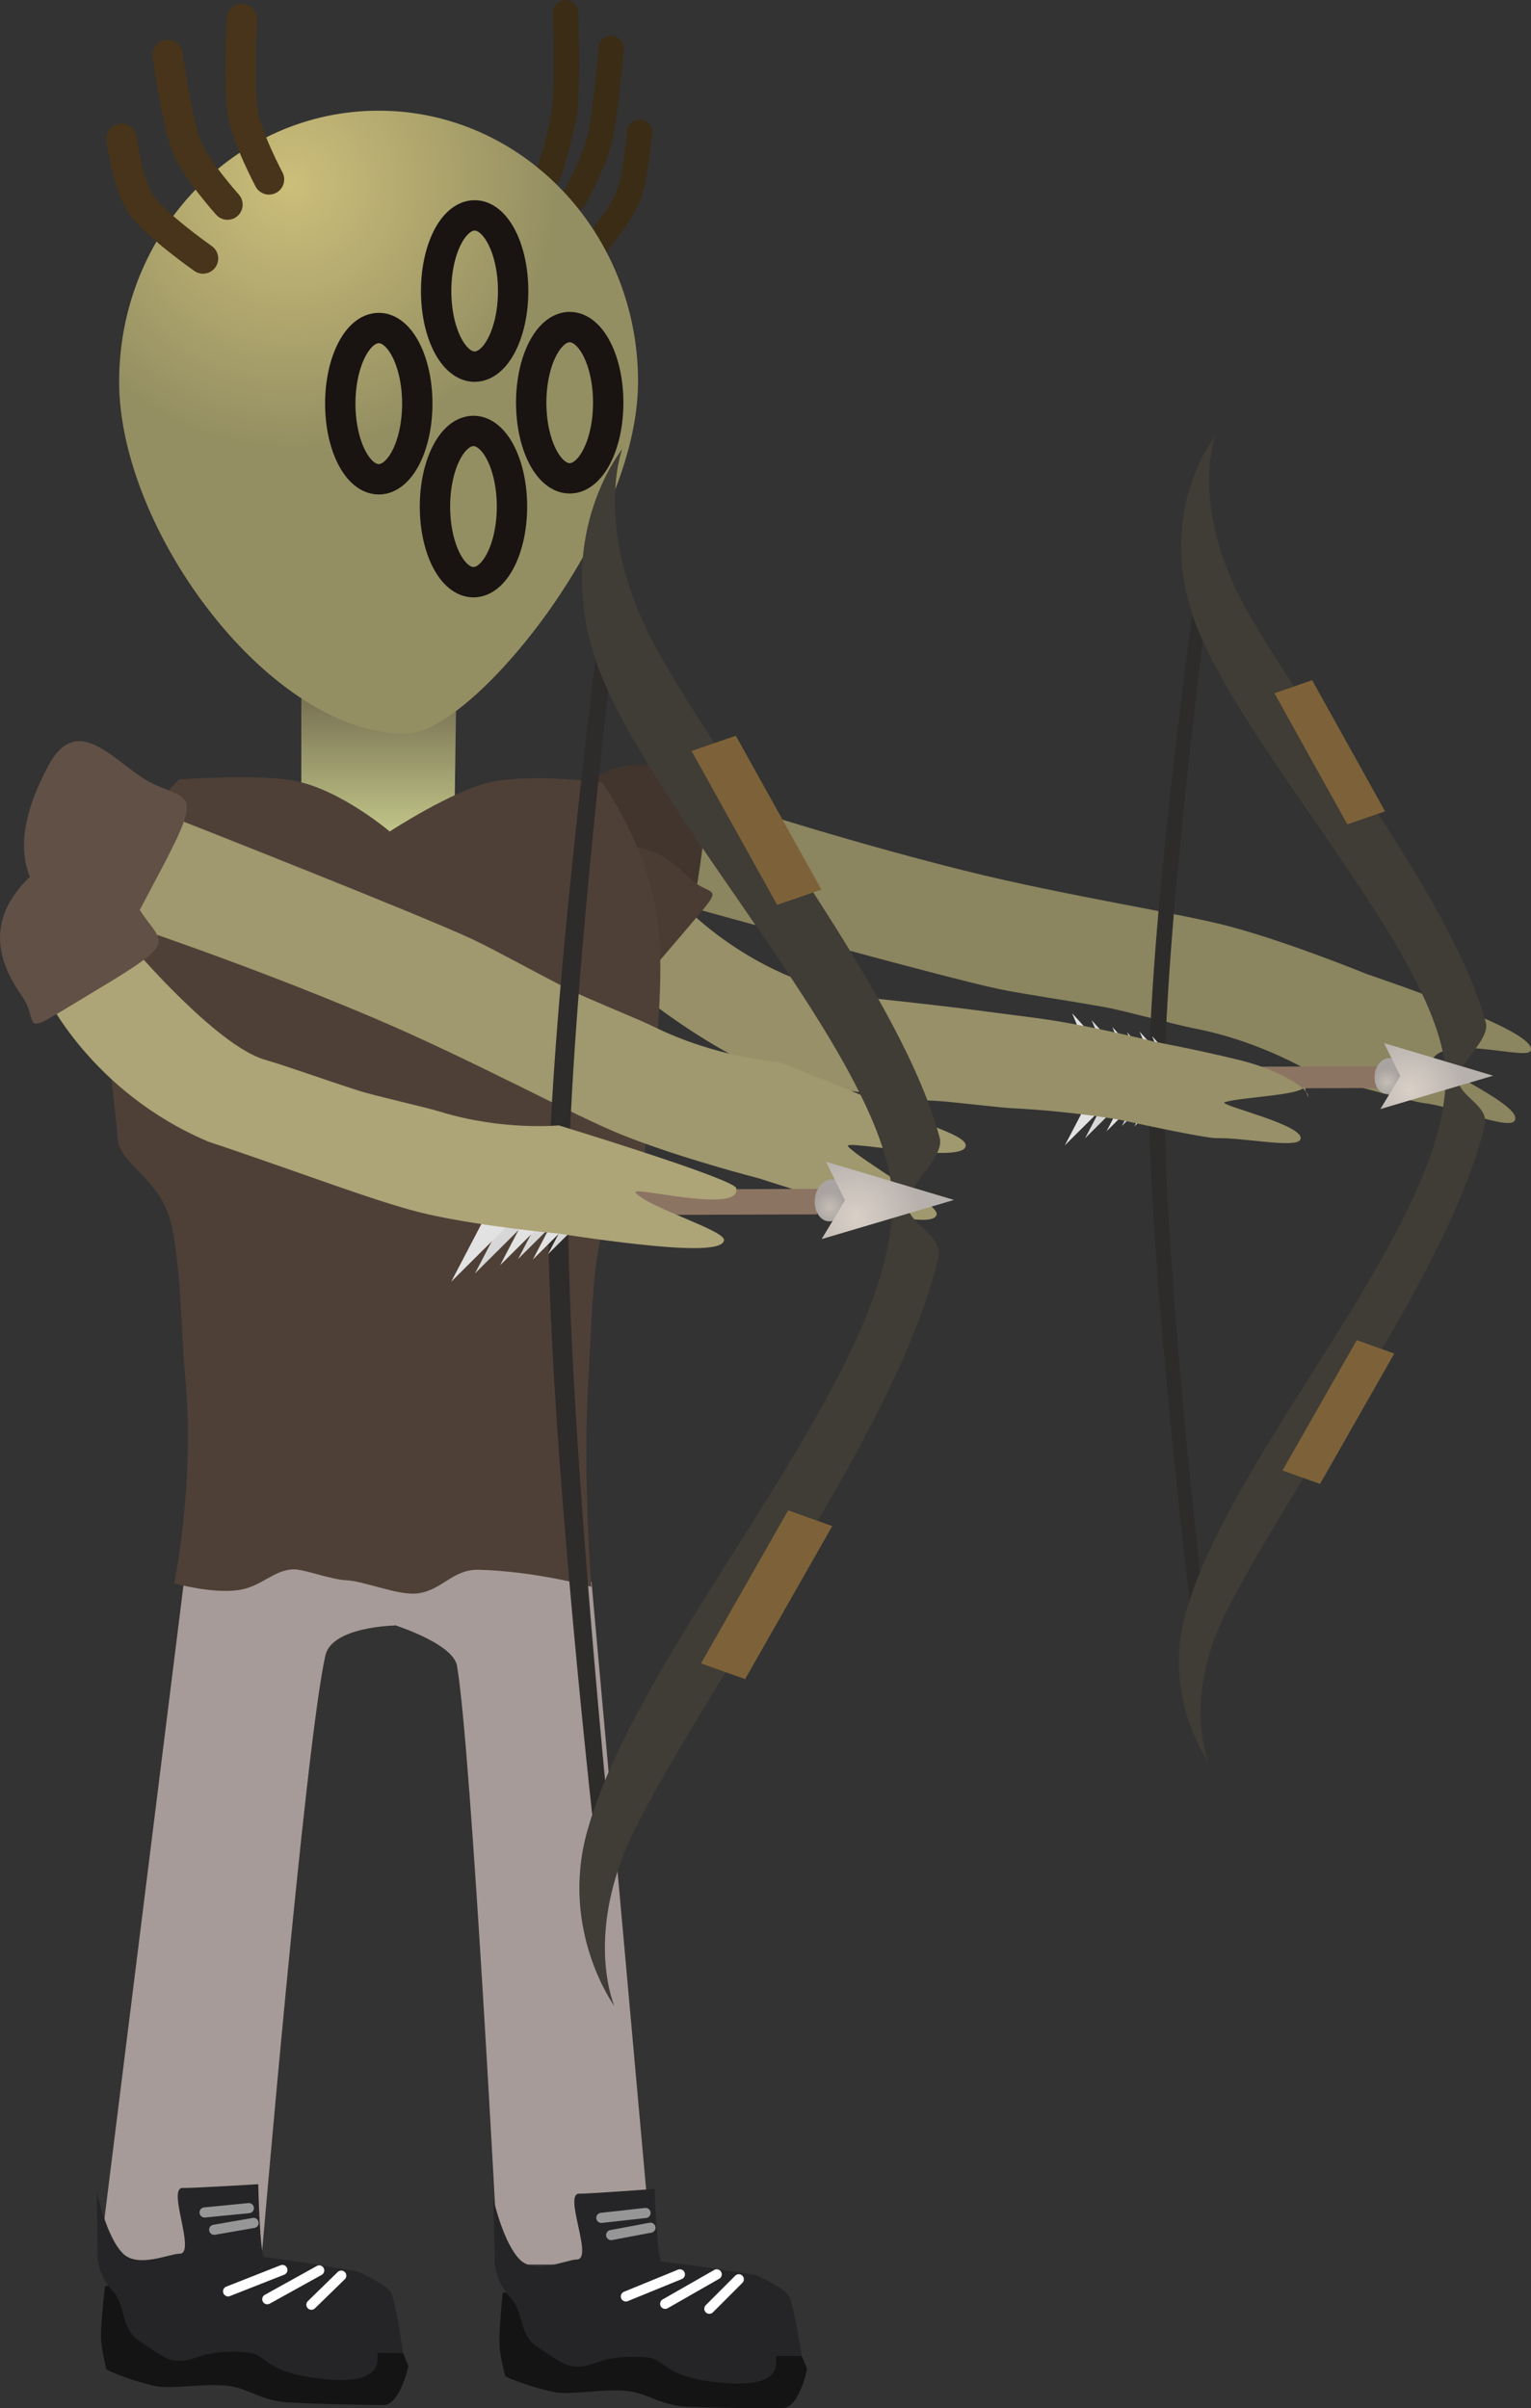 <svg version="1.1" xmlns="http://www.w3.org/2000/svg" xmlns:xlink="http://www.w3.org/1999/xlink" width="75.624" height="118.918" viewBox="0,0,75.624,118.918"><rect x="0" y="0" width="75.624" height="118.918" fill="#333333" stroke="none"/><defs><radialGradient cx="289.547" cy="168.842" r="0.655" gradientUnits="userSpaceOnUse" id="color-1"><stop offset="0" stop-color="#c6beb6"/><stop offset="1" stop-color="#a9a4a1"/></radialGradient><radialGradient cx="290.666" cy="169.241" r="2.698" gradientUnits="userSpaceOnUse" id="color-2"><stop offset="0" stop-color="#d9d0c7"/><stop offset="1" stop-color="#b7b1ad"/></radialGradient><linearGradient x1="239.748" y1="149.415" x2="239.748" y2="156.266" gradientUnits="userSpaceOnUse" id="color-3"><stop offset="0" stop-color="#736b4f"/><stop offset="1" stop-color="#bec286"/></linearGradient><radialGradient cx="235.454" cy="124.478" r="13.118" gradientUnits="userSpaceOnUse" id="color-4"><stop offset="0" stop-color="#ccbe7a"/><stop offset="1" stop-color="#948f62"/></radialGradient><radialGradient cx="262.003" cy="175.031" r="0.769" gradientUnits="userSpaceOnUse" id="color-5"><stop offset="0" stop-color="#c6beb6"/><stop offset="1" stop-color="#a9a4a1"/></radialGradient><radialGradient cx="263.317" cy="175.499" r="3.167" gradientUnits="userSpaceOnUse" id="color-6"><stop offset="0" stop-color="#d9d0c7"/><stop offset="1" stop-color="#b7b1ad"/></radialGradient></defs><g transform="translate(-221.036,-115.409)"><g data-paper-data="{&quot;isPaintingLayer&quot;:true}" fill-rule="nonzero" stroke-linejoin="miter" stroke-miterlimit="10" stroke-dasharray="" stroke-dashoffset="0" style="mix-blend-mode: normal"><g><path d="M225.924,227.141l4.201,-33.658c0,0 6.783,-2.094 9.85,-2.054c3.628,0.048 0.551,4.252 0.551,4.252c0,0 -3.093,0.048 -3.418,1.479c-0.993,4.378 -3.181,30.085 -3.181,30.085z" fill="#a69b98" stroke="#000000" stroke-width="0" stroke-linecap="butt"/><path d="M241.209,232.25c0,0 -0.411,1.935 -1.238,1.924c-0.593,-0.008 -2.644,-0.021 -4.703,-0.129c-1.252,-0.065 -1.894,-0.643 -2.825,-0.798c-1.173,-0.195 -2.941,0.182 -3.788,-0.021c-1.56,-0.373 -2.364,-0.809 -2.364,-0.809c0,0 -0.256,-1.029 -0.265,-1.589c-0.012,-0.755 0.198,-2.535 0.198,-2.535c0,0 5.935,-0.042 8.247,0.189c1.368,0.137 4.232,0.702 4.232,0.702c0,0 1.452,0.635 1.66,1.065c0.255,0.527 0.847,2 0.847,2z" data-paper-data="{&quot;index&quot;:null}" fill="#141415" stroke="#000000" stroke-width="0" stroke-linecap="butt"/><path d="M240.947,231.612c0,0 -0.386,-0.005 -1.212,-0.016c-0.248,-0.003 0.681,1.611 -2.635,1.299c-3.132,-0.295 -2.761,-1.225 -3.864,-1.32c-2.307,-0.199 -2.595,0.561 -3.593,0.395c-0.347,-0.058 -0.511,-0.121 -1.772,-0.994c-0.867,-0.6 -0.643,-1.76 -1.234,-2.396c-0.864,-0.929 -0.784,-1.896 -0.784,-1.896l-0.036,-3.048c0,0 0.457,2.213 1.285,3.048c0.741,0.747 2.317,0.012 2.801,0.018c0.847,0.011 -0.646,-3.277 0.164,-3.248c0.435,0.016 3.725,-0.185 3.725,-0.185c0,0 0.076,3.581 0.309,3.604c1.368,0.137 4.595,0.707 4.595,0.707c0,0 1.452,0.635 1.66,1.065c0.255,0.527 0.592,2.967 0.592,2.967z" data-paper-data="{&quot;index&quot;:null}" fill="#252527" stroke="#000000" stroke-width="0" stroke-linecap="butt"/><path d="M234.985,227.504l-2.682,1.056" data-paper-data="{&quot;index&quot;:null}" fill="none" stroke="#ffffff" stroke-width="0.5" stroke-linecap="round"/><path d="M234.239,228.949l2.565,-1.422" data-paper-data="{&quot;index&quot;:null}" fill="none" stroke="#ffffff" stroke-width="0.5" stroke-linecap="round"/><path d="M236.418,229.22l1.474,-1.436" data-paper-data="{&quot;index&quot;:null}" fill="none" stroke="#ffffff" stroke-width="0.5" stroke-linecap="round"/><path d="M231.142,224.664l2.186,-0.214" data-paper-data="{&quot;index&quot;:null}" fill="none" stroke="#969696" stroke-width="0.5" stroke-linecap="round"/><path d="M233.561,225.181l-1.945,0.338" data-paper-data="{&quot;index&quot;:null}" fill="none" stroke="#969696" stroke-width="0.5" stroke-linecap="round"/></g><g stroke="#000000" stroke-width="0" stroke-linecap="butt"><path d="M296.645,167.298c-0.194,0.476 -3.88,-0.764 -4.796,0.331c-0.314,0.376 4.562,2.385 3.992,3.136c-0.339,0.446 -3.016,-0.719 -4.454,-0.88c-0.701,-0.078 -5.37,-1.397 -5.37,-1.397c0,0 -2.567,-1.641 -6.019,-2.301c-0.83,-0.159 -3.491,-0.881 -4.346,-1.035c-2.023,-0.364 -4.045,-0.647 -5.278,-0.903c-2.653,-0.552 -15.144,-4.014 -15.144,-4.014l0.407,-5.641c0,0 6.234,2.109 13.015,3.801c5.1,1.273 10.679,2.101 13.2,2.783c2.984,0.808 6.679,2.326 6.679,2.326c0,0 2.645,0.89 4.821,1.772c1.958,0.794 3.48,1.561 3.294,2.02z" data-paper-data="{&quot;index&quot;:null}" fill="#8b8560"/><path d="M248.223,158.444c0.762,-5.912 4.334,-5.473 6.258,-5.039c1.924,0.434 1.962,-1.436 1.24,3.979c-0.61,4.577 -0.811,3.86 -2.735,3.426c-1.924,-0.434 -5.16,0.713 -4.764,-2.366z" data-paper-data="{&quot;index&quot;:null}" fill="#42352d"/></g><path d="M280.021,196.339c0,0 -2.284,-18.41 -2.239,-27.389c0.044,-8.757 2.506,-25.836 2.506,-25.836l0.661,0.003c0,0 -2.353,17.349 -2.396,26.048c-0.045,9.031 2.13,27.177 2.13,27.177z" fill="#2e2c2a" stroke="none" stroke-width="0" stroke-linecap="butt"/><g stroke="none" stroke-width="0" stroke-linecap="butt"><path d="M281.07,136.939c0,0 -1.352,3.519 1.619,8.718c3.336,5.838 10.175,14.376 11.742,20.262c0.213,0.799 -1.373,2.059 -1.376,2.747c-0.004,0.888 1.562,1.325 1.32,2.32c-1.747,7.193 -9.056,16.826 -12.675,23.831c-2.33,4.508 -0.957,7.631 -0.957,7.631c0,0 -2.312,-3.171 -1.15,-7.351c2.248,-8.083 12.815,-19.047 12.852,-26.443c0.029,-5.886 -10.563,-16.635 -12.578,-23.101c-1.606,-5.154 1.204,-8.614 1.204,-8.614z" fill="#403c36"/><path d="M284.385,188.026l3.667,-6.438l1.855,0.661l-3.667,6.438z" fill="#7d6239"/><path d="M285.849,148.999l3.602,6.474l-1.862,0.643l-3.602,-6.474z" data-paper-data="{&quot;index&quot;:null}" fill="#7d6239"/></g><g stroke="none" stroke-width="0" stroke-linecap="butt"><path d="M289.085,168.064l-0.058,1.073l-13.395,0.043l0.058,-1.073z" fill="#8c7463"/><path d="M289.55,169.431c-0.367,0.001 -0.644,-0.394 -0.617,-0.883c0.027,-0.489 0.346,-0.886 0.713,-0.887c0.367,-0.001 0.644,0.394 0.617,0.883c-0.027,0.489 -0.346,0.886 -0.713,0.887z" fill="url(#color-1)"/><path d="M294.788,168.529l-5.567,1.646l0.985,-1.632l-0.808,-1.626z" fill="url(#color-2)"/><path d="M277.211,168.282l-1.151,0.157l-1.105,-2.656z" fill="#d7d7d7"/><path d="M276.522,168.243l-1.29,0.176l-1.239,-2.977z" fill="#e2e2e2"/><path d="M278.41,168.269l-0.87,0.119l-0.835,-2.007z" fill="#d7d7d7"/><path d="M277.89,168.24l-0.975,0.133l-0.936,-2.25z" fill="#e2e2e2"/><path d="M279.368,168.153l-0.729,0.1l-0.7,-1.683z" fill="#d7d7d7"/><path d="M278.931,168.129l-0.818,0.112l-0.785,-1.887z" fill="#e2e2e2"/><path d="M274.632,171.621l1.394,-2.664l1.134,0.15z" fill="#d7d7d7"/><path d="M273.633,171.969l1.563,-2.986l1.272,0.168z" fill="#e2e2e2"/><path d="M276.448,171.012l1.053,-2.013l0.857,0.113z" fill="#d7d7d7"/><path d="M275.692,171.275l1.181,-2.257l0.961,0.127z" fill="#e2e2e2"/><path d="M277.702,170.815l0.883,-1.688l0.719,0.095z" fill="#d7d7d7"/><path d="M277.069,171.036l0.99,-1.892l0.806,0.107z" fill="#e2e2e2"/><path d="M279.615,168.044l-0.063,1.162l-4.482,0.014l0.063,-1.162z" fill="#7c6352"/></g><path d="M285.467,169.07c-0.116,0.427 -3.15,0.516 -3.934,0.767c-0.42,0.134 4.134,1.156 3.724,1.861c-0.243,0.419 -2.863,-0.118 -4.114,-0.085c-0.61,0.016 -4.695,-0.89 -4.695,-0.89c0,0 -2.392,-0.435 -5.424,-0.589c-0.729,-0.037 -3.089,-0.337 -3.839,-0.367c-1.774,-0.071 -2.373,-0.296 -6.911,-0.854c-5.086,-1.834 -9.23,-5.802 -9.23,-5.802l3.507,-3.246c0,0 3.672,4.211 9.67,4.85c4.512,0.481 5.625,0.665 7.861,0.948c2.646,0.335 5.978,1.189 5.978,1.189c0,0 2.364,0.444 4.325,0.937c1.764,0.444 3.377,1.388 3.266,1.8z" data-paper-data="{&quot;index&quot;:null}" fill="#979068" stroke="#000000" stroke-width="0" stroke-linecap="butt"/><path d="M248.174,159.527c3.288,-3.914 5.711,-1.96 6.925,-0.765c1.214,1.195 2.105,-0.136 -0.924,3.437c-2.56,3.02 -2.377,2.411 -3.591,1.217c-1.214,-1.195 -4.122,-1.85 -2.41,-3.888z" data-paper-data="{&quot;index&quot;:null}" fill="#4a3c33" stroke="#000000" stroke-width="0" stroke-linecap="butt"/><g><path d="M239.704,191.343c3.629,0 10.55,2.183 10.55,2.183l3.031,33.71h-7.639c0,0 -1.327,-25.538 -2.038,-29.57c-0.201,-1.143 -3.298,-2.079 -3.298,-2.079c0,0 -3.673,-4.244 -0.606,-4.244z" fill="#a69b98" stroke="#000000" stroke-width="0" stroke-linecap="butt"/><path d="M259.693,234.326c-0.593,0 -2.644,0.014 -4.704,-0.067c-1.253,-0.049 -1.902,-0.618 -2.836,-0.761c-1.175,-0.18 -2.939,0.22 -3.788,0.029c-1.565,-0.353 -2.375,-0.778 -2.375,-0.778c0,0 -0.269,-1.025 -0.286,-1.586c-0.022,-0.755 0.164,-2.537 0.164,-2.537c0,0 5.934,-0.12 8.249,0.081c1.37,0.119 4.241,0.647 4.241,0.647c0,0 1.46,0.616 1.673,1.043c0.262,0.523 0.873,1.989 0.873,1.989c0,0 -0.386,1.94 -1.213,1.94z" data-paper-data="{&quot;index&quot;:null}" fill="#141415" stroke="#000000" stroke-width="0" stroke-linecap="butt"/><path d="M259.422,231.751c-0.248,0 0.702,1.602 -2.618,1.333c-3.136,-0.254 -2.776,-1.188 -3.881,-1.269c-2.309,-0.169 -2.588,0.595 -3.587,0.442c-0.348,-0.053 -0.513,-0.115 -1.785,-0.97c-0.875,-0.589 -0.666,-1.751 -1.265,-2.379c-0.876,-0.917 -0.808,-1.886 -0.808,-1.886l-0.076,-3.048c0,0 0.486,2.207 1.325,3.031c0.751,0.738 2.317,-0.019 2.801,-0.019c0.847,-0 -0.689,-3.268 0.121,-3.25c0.435,0.01 3.723,-0.234 3.723,-0.234c0,0 0.123,3.58 0.356,3.6c1.37,0.119 4.604,0.647 4.604,0.647c0,0 1.46,0.616 1.673,1.043c0.262,0.523 0.631,2.959 0.631,2.959c0,0 -0.386,0 -1.213,0z" data-paper-data="{&quot;index&quot;:null}" fill="#252527" stroke="#000000" stroke-width="0" stroke-linecap="butt"/><path d="M254.619,227.721l-2.668,1.091" fill="none" stroke="#ffffff" stroke-width="0.5" stroke-linecap="round"/><path d="M253.892,229.176l2.546,-1.455" fill="none" stroke="#ffffff" stroke-width="0.5" stroke-linecap="round"/><path d="M256.074,229.419l1.455,-1.455" fill="none" stroke="#ffffff" stroke-width="0.5" stroke-linecap="round"/><path d="M250.739,224.932l2.183,-0.243" fill="none" stroke="#969696" stroke-width="0.5" stroke-linecap="round"/><path d="M253.164,225.417l-1.94,0.364" fill="none" stroke="#969696" stroke-width="0.5" stroke-linecap="round"/></g><path d="M235.92,157.065v-7.65h7.656l-0.114,7.878z" fill="url(#color-3)" stroke="#000000" stroke-width="0" stroke-linecap="butt"/><path d="M229.64,193.592c0,0 1.054,-4.968 0.534,-10.352c-0.162,-1.676 -0.213,-5.689 -0.717,-7.542c-0.595,-2.191 -2.534,-2.778 -2.619,-4.129c-0.168,-2.669 -1.07,-6.794 -0.416,-11.371c0.493,-3.451 3.459,-6.298 3.459,-6.298c0,0 3.987,-0.289 5.765,0.077c2.263,0.466 4.641,2.493 4.641,2.493c0,0 3.086,-2.023 4.999,-2.439c2.019,-0.439 5.484,0.017 5.484,0.017c0,0 2.621,3.522 2.848,7.841c0.214,4.076 -0.633,8.468 -0.709,10.138c-0.078,1.693 -1.495,2.131 -2.132,4.275c-0.508,1.71 -0.547,5.19 -0.677,7.189c-0.303,4.643 0.148,10.274 0.148,10.274c0,0 -2.757,-0.769 -5.572,-0.838c-1.278,-0.031 -1.791,1.006 -2.999,1.165c-0.965,0.127 -2.636,-0.613 -3.561,-0.65c-0.699,-0.028 -2.044,-0.531 -2.538,-0.535c-0.998,-0.008 -1.616,0.865 -2.773,1.025c-1.345,0.185 -3.164,-0.339 -3.164,-0.339z" fill="#4f4037" stroke="#292e32" stroke-width="0" stroke-linecap="butt"/><g stroke="#000000" stroke-width="0" stroke-linecap="butt"><path d="M263.451,175.067c-2.273,-0.593 -4.926,-1.468 -4.926,-1.468c0,0 -3.872,-0.991 -6.748,-2.143c-2.43,-0.973 -7.397,-3.704 -12.248,-5.765c-6.449,-2.74 -12.71,-4.792 -12.71,-4.792l3.057,-5.007c0,0 12.087,4.757 14.544,5.922c1.142,0.542 2.932,1.546 4.772,2.482c0.777,0.395 3.343,1.422 4.104,1.798c3.162,1.565 6.204,1.758 6.204,1.758c0,0 4.533,1.757 5.141,2.122c1.249,0.749 4.094,1.412 4.097,1.996c0.007,0.984 -6.158,-0.329 -5.81,0.053c0.65,0.714 4.505,2.844 4.375,3.365c-0.126,0.501 -1.806,0.213 -3.851,-0.321z" data-paper-data="{&quot;index&quot;:null}" fill="#a0986e"/><path d="M228.663,154.148c1.802,0.816 2.393,0.335 0.137,4.57c-2.669,5.01 -1.578,3.41 -3.38,2.594c-1.802,-0.816 -4.929,-2.641 -1.993,-8.096c1.529,-2.841 3.434,0.116 5.237,0.932z" fill="#615046"/></g><g><path d="M251.225,117.798c0,0 -0.263,3.244 -0.589,4.573c-0.266,1.088 -1.222,2.821 -1.222,2.821" data-paper-data="{&quot;index&quot;:null}" fill="none" stroke="#3b2c16" stroke-width="1.25" stroke-linecap="round"/><path d="M252.629,121.936c0,0 -0.189,2.279 -0.589,3.235c-0.423,1.012 -1.882,2.681 -1.882,2.681" data-paper-data="{&quot;index&quot;:null}" fill="none" stroke="#3b2c16" stroke-width="1.25" stroke-linecap="round"/><path d="M248.972,116.034c0,0 0.117,3.271 -0.03,4.693c-0.12,1.165 -0.788,3.222 -0.788,3.222" data-paper-data="{&quot;index&quot;:null}" fill="none" stroke="#3b2c16" stroke-width="1.25" stroke-linecap="round"/><path d="M252.552,134.259c0,7.392 -8.186,17.315 -11.399,17.376c-6.691,0.129 -14.232,-9.985 -14.232,-17.376c0,-7.392 5.738,-13.384 12.816,-13.384c7.078,0 12.816,5.992 12.816,13.384z" fill="url(#color-4)" stroke="none" stroke-width="0" stroke-linecap="butt"/><path d="M241.648,135.342c0,2.063 -0.852,3.735 -1.902,3.735c-1.051,0 -1.902,-1.672 -1.902,-3.735c0,-2.063 0.852,-3.735 1.902,-3.735c1.051,0 1.902,1.672 1.902,3.735z" fill="none" stroke="#191412" stroke-width="1.5" stroke-linecap="butt"/><path d="M246.383,129.78c0,2.063 -0.852,3.735 -1.902,3.735c-1.051,0 -1.902,-1.672 -1.902,-3.735c0,-2.063 0.852,-3.735 1.902,-3.735c1.051,0 1.902,1.672 1.902,3.735z" fill="none" stroke="#191412" stroke-width="1.5" stroke-linecap="butt"/><path d="M251.079,135.295c0,2.063 -0.852,3.735 -1.902,3.735c-1.051,0 -1.902,-1.672 -1.902,-3.735c0,-2.063 0.852,-3.735 1.902,-3.735c1.051,0 1.902,1.672 1.902,3.735z" fill="none" stroke="#191412" stroke-width="1.5" stroke-linecap="butt"/><path d="M246.325,140.424c0,2.063 -0.852,3.735 -1.902,3.735c-1.051,0 -1.902,-1.672 -1.902,-3.735c0,-2.063 0.852,-3.735 1.902,-3.735c1.051,0 1.902,1.672 1.902,3.735z" fill="none" stroke="#191412" stroke-width="1.5" stroke-linecap="butt"/><path d="M232.272,125.513c0,0 -1.556,-1.732 -1.991,-2.82c-0.531,-1.328 -0.962,-4.572 -0.962,-4.572" fill="none" stroke="#47341a" stroke-width="1.5" stroke-linecap="round"/><path d="M231.064,128.174c0,0 -2.377,-1.667 -3.066,-2.679c-0.651,-0.957 -0.961,-3.235 -0.961,-3.235" fill="none" stroke="#47341a" stroke-width="1.5" stroke-linecap="round"/><path d="M234.323,124.269c0,0 -1.088,-2.057 -1.285,-3.221c-0.24,-1.422 -0.054,-4.693 -0.054,-4.693" fill="none" stroke="#47341a" stroke-width="1.5" stroke-linecap="round"/></g><path d="M250.54,207.308c0,0 -2.479,-21.565 -2.425,-32.311c0.05,-10.029 2.738,-30.165 2.738,-30.165l0.776,0.004c0,0 -2.474,19.796 -2.525,29.945c-0.053,10.652 2.212,32.531 2.212,32.531z" fill="#2e2c2a" stroke="none" stroke-width="0" stroke-linecap="butt"/><g stroke="none" stroke-width="0" stroke-linecap="butt"><path d="M251.772,137.584c0,0 -1.587,4.131 1.9,10.233c3.916,6.853 11.943,16.875 13.782,23.784c0.25,0.938 -1.611,2.417 -1.616,3.224c-0.005,1.042 1.833,1.556 1.55,2.723c-2.05,8.443 -10.629,19.751 -14.878,27.973c-2.735,5.292 -1.123,8.957 -1.123,8.957c0,0 -2.714,-3.722 -1.349,-8.628c2.639,-9.487 15.042,-22.358 15.085,-31.038c0.035,-6.909 -12.399,-19.527 -14.764,-27.116c-1.885,-6.05 1.413,-10.111 1.413,-10.111z" fill="#403c36"/><path d="M255.663,197.55l4.304,-7.557l2.178,0.776l-4.304,7.557z" fill="#7d6239"/><path d="M257.381,151.74l4.228,7.599l-2.185,0.755l-4.228,-7.599z" data-paper-data="{&quot;index&quot;:null}" fill="#7d6239"/></g><g stroke="none" stroke-width="0" stroke-linecap="butt"><path d="M261.461,174.118l-0.068,1.259l-15.723,0.05l0.068,-1.259z" fill="#8c7463"/><path d="M262.007,175.723c-0.431,0.001 -0.756,-0.463 -0.725,-1.036c0.031,-0.574 0.406,-1.04 0.837,-1.041c0.431,-0.001 0.756,0.463 0.725,1.036c-0.031,0.574 -0.406,1.04 -0.837,1.041z" fill="url(#color-5)"/><path d="M268.156,174.664l-6.535,1.933l1.156,-1.915l-0.948,-1.909z" fill="url(#color-6)"/><path d="M247.524,174.374l-1.351,0.185l-1.297,-3.117z" fill="#d7d7d7"/><path d="M246.715,174.328l-1.514,0.207l-1.454,-3.495z" fill="#e2e2e2"/><path d="M248.931,174.359l-1.021,0.14l-0.98,-2.356z" fill="#d7d7d7"/><path d="M248.32,174.324l-1.145,0.157l-1.099,-2.641z" fill="#e2e2e2"/><path d="M250.055,174.223l-0.856,0.117l-0.822,-1.975z" fill="#d7d7d7"/><path d="M249.543,174.194l-0.96,0.131l-0.921,-2.214z" fill="#e2e2e2"/><path d="M244.497,178.293l1.636,-3.127l1.331,0.176z" fill="#d7d7d7"/><path d="M243.324,178.701l1.834,-3.506l1.493,0.198z" fill="#e2e2e2"/><path d="M246.628,177.579l1.236,-2.363l1.006,0.133z" fill="#d7d7d7"/><path d="M245.741,177.887l1.386,-2.649l1.128,0.149z" fill="#e2e2e2"/><path d="M248.1,177.347l1.036,-1.981l0.843,0.112z" fill="#d7d7d7"/><path d="M247.357,177.606l1.162,-2.221l0.946,0.125z" fill="#e2e2e2"/><path d="M250.346,174.094l-0.074,1.364l-5.261,0.017l0.074,-1.364z" fill="#7c6352"/></g><path d="M253.269,176.926c-2.142,-0.202 -4.669,-0.604 -4.669,-0.604c0,0 -3.646,-0.327 -6.415,-0.946c-2.34,-0.523 -6.327,-2.083 -10.855,-3.589c-5.841,-2.47 -8.071,-7.308 -8.071,-7.308l4.334,-2.293c0,0 4.131,4.861 6.524,5.553c1.112,0.322 2.878,0.967 4.679,1.543c0.761,0.243 3.231,0.794 3.974,1.023c3.089,0.95 5.867,0.678 5.867,0.678c0,0 8.665,2.641 8.764,3.098c0.288,1.333 -5.327,-0.173 -4.968,0.229c0.679,0.758 4.406,1.85 4.365,2.34c-0.04,0.472 -1.602,0.458 -3.529,0.276z" data-paper-data="{&quot;index&quot;:null}" fill="#ada477" stroke="#000000" stroke-width="0" stroke-linecap="butt"/><path d="M228.058,160.525c1.03,1.491 1.721,1.392 -2.049,3.652c-4.459,2.674 -2.848,1.932 -3.877,0.441c-1.03,-1.491 -2.623,-4.399 2.255,-7.296c2.541,-1.509 2.641,1.712 3.671,3.203z" fill="#615046" stroke="#000000" stroke-width="0" stroke-linecap="butt"/></g></g></svg>